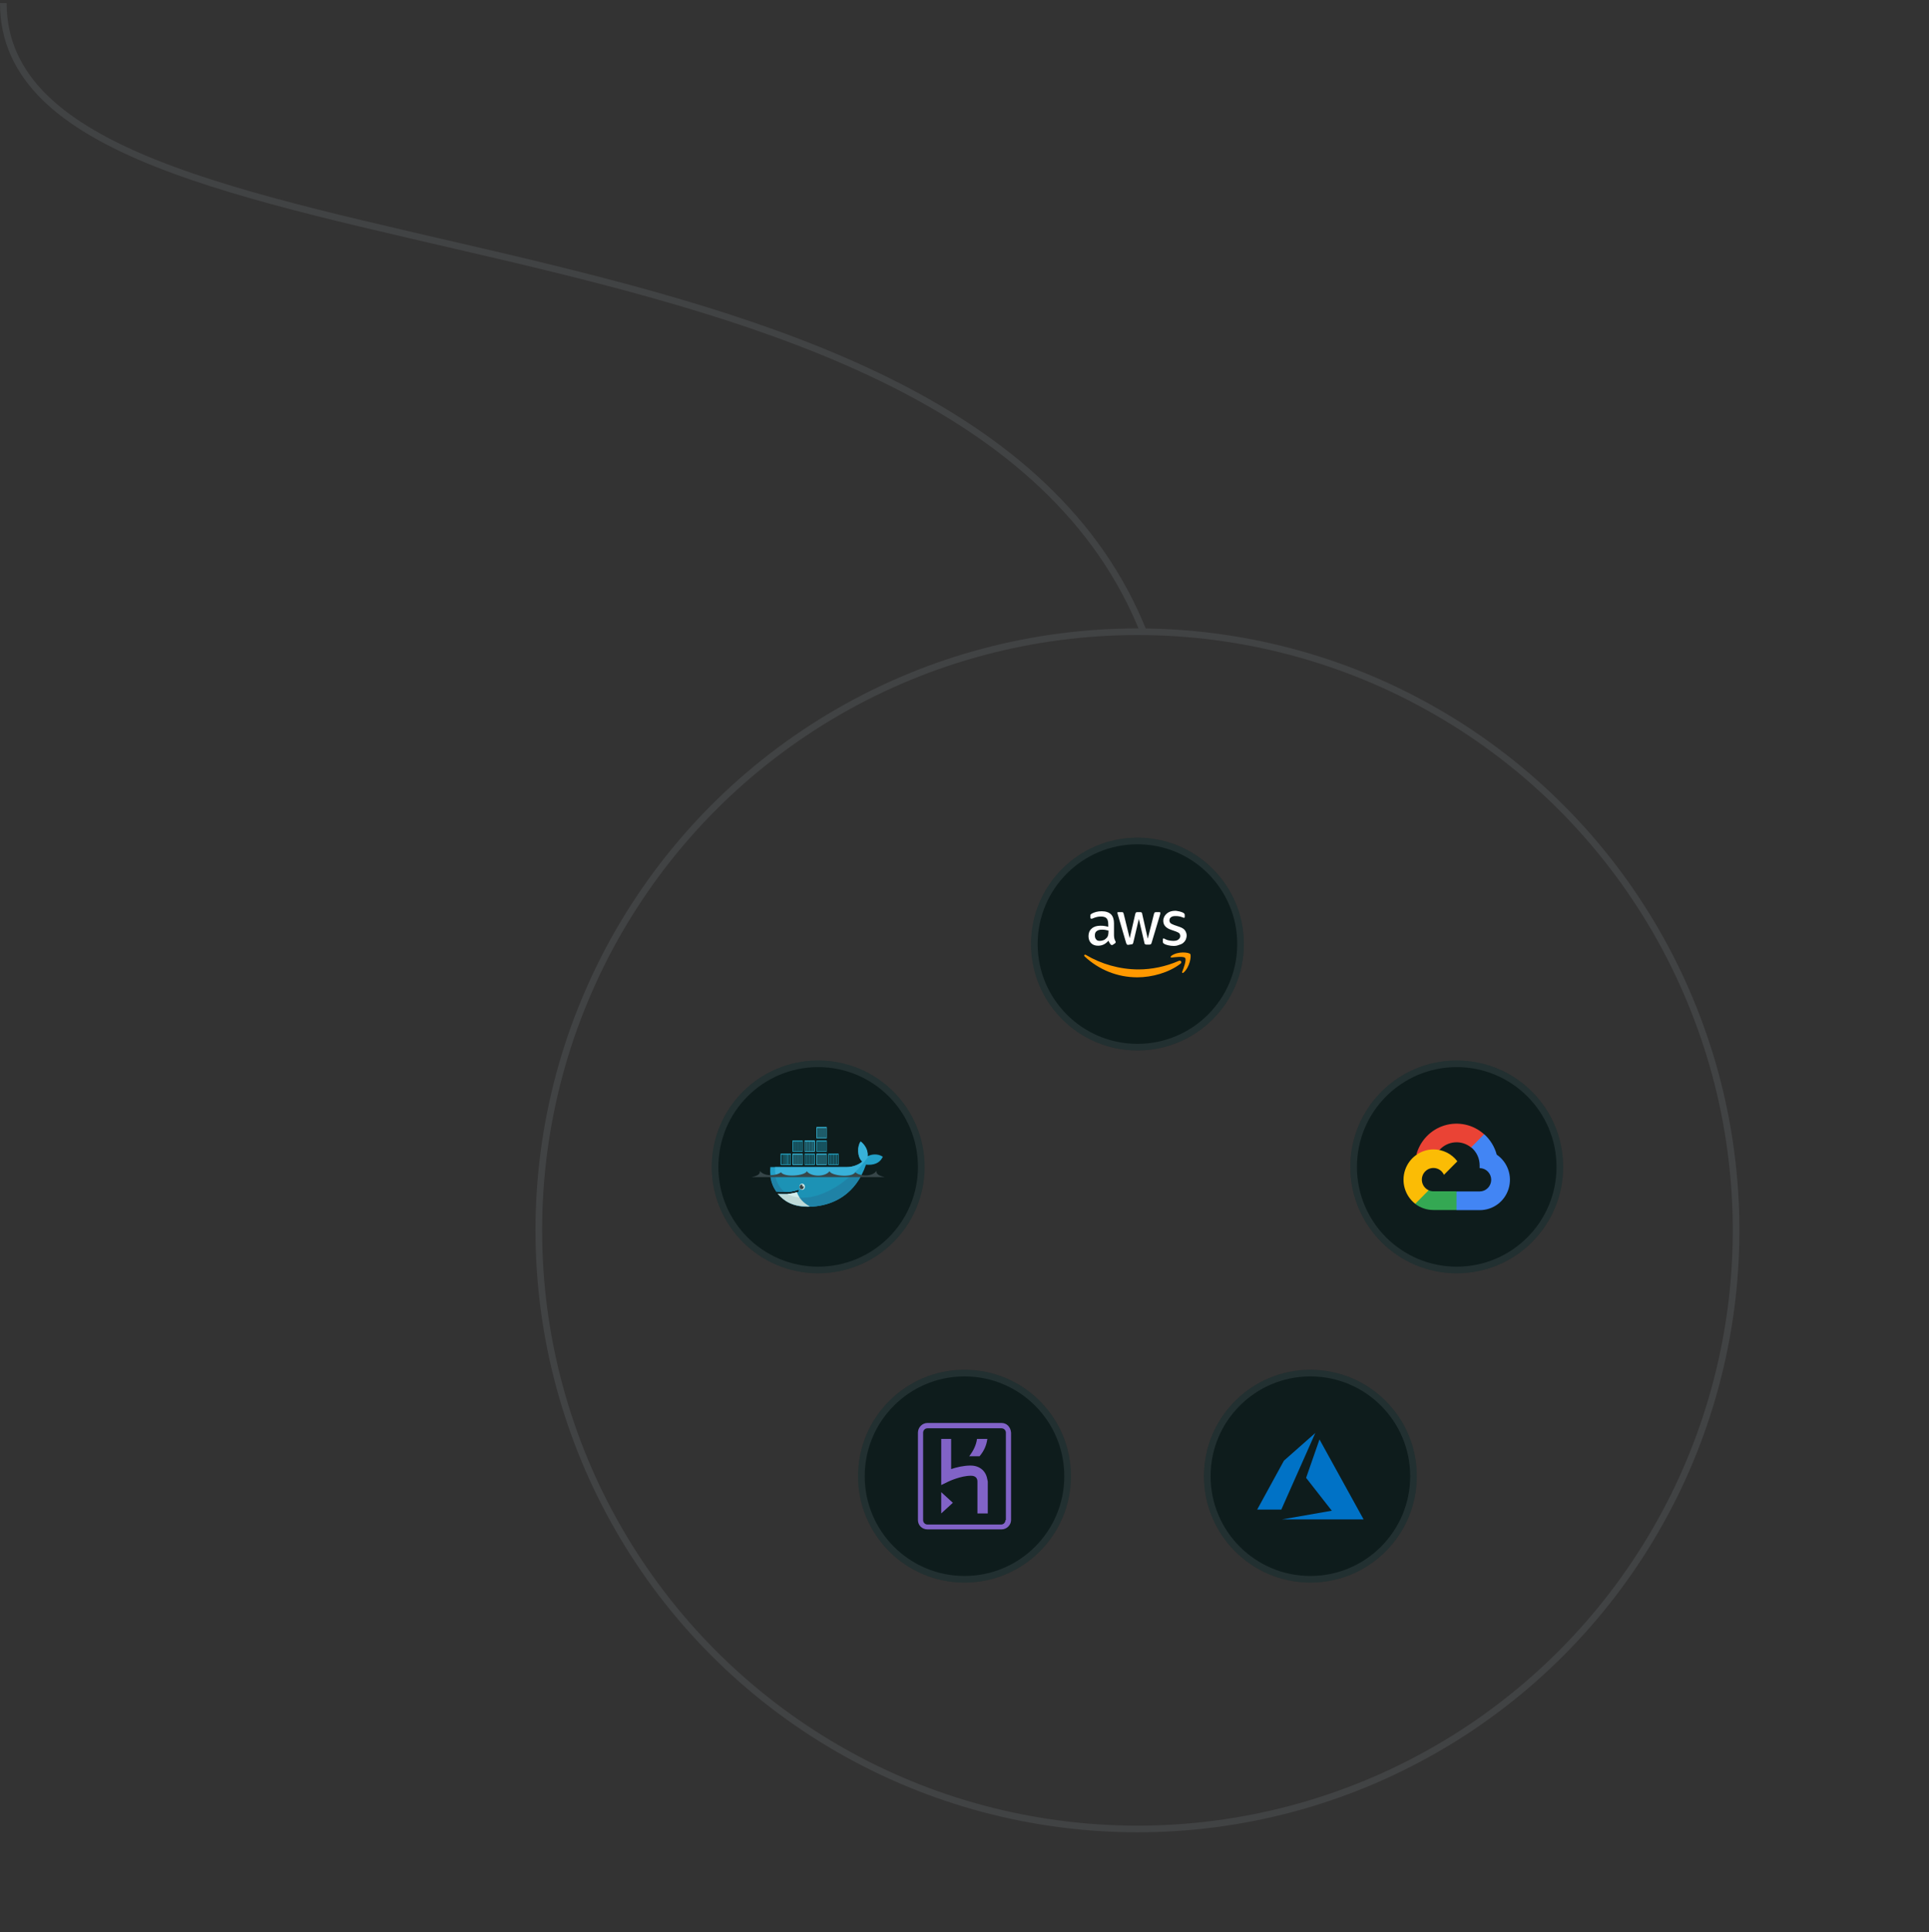 <svg width="580" height="581" viewBox="0 0 580 581" fill="none" xmlns="http://www.w3.org/2000/svg">
    <rect x="0" y="0" width="580" height="581" fill="#333333" stroke="none"/>
    <g opacity="0.16">
        <path d="M1 0.951C1 91.41 289.041 50.943 344 190.444" stroke="#8F969E" stroke-width="2"/>
        <circle cx="342" cy="369.951" r="180" stroke="#8F969E" stroke-width="2"/>
    </g>
    <circle cx="246" cy="350.87" r="32" fill="#0E1C1C"/>
    <circle cx="246" cy="350.87" r="31" stroke="#8F969E" stroke-opacity="0.16" stroke-width="2"/>
    <path fill-rule="evenodd" clip-rule="evenodd" d="M260.848 347.701C261.129 345.623 259.724 343.961 258.787 343.233C257.756 344.48 257.663 347.909 259.255 349.259C258.412 350.09 256.539 350.922 254.665 350.922H231.621C231.433 353.103 231.808 355.077 232.557 356.844L232.838 357.363C233.026 357.675 233.213 357.986 233.4 358.298C234.337 358.402 235.18 358.402 236.023 358.402C237.616 358.402 238.834 358.194 239.864 357.779C240.052 357.675 240.145 357.779 240.239 357.986C240.333 358.09 240.239 358.298 240.052 358.402C239.958 358.506 239.77 358.506 239.677 358.506C238.927 358.714 238.084 358.922 237.054 359.025C237.148 359.025 236.96 359.025 236.96 359.025H236.866C236.398 359.025 236.023 359.025 235.555 359.025C235.087 359.025 234.525 359.025 233.963 359.025C235.93 361.415 238.927 362.87 242.674 362.87C250.637 362.87 257.382 358.922 260.379 350.194C262.534 350.402 264.501 349.883 265.438 347.805C263.845 346.766 261.878 347.078 260.848 347.701Z" fill="#23A0C8"/>
    <path fill-rule="evenodd" clip-rule="evenodd" d="M260.848 347.701C261.129 345.623 259.724 343.961 258.787 343.233C257.756 344.48 257.663 347.909 259.255 349.259C258.412 350.09 256.539 350.922 254.665 350.922H233.026C232.932 354.246 234.056 356.844 236.023 358.402C237.616 358.402 238.834 358.194 239.864 357.779C240.052 357.675 240.145 357.779 240.239 357.986C240.333 358.09 240.239 358.298 240.052 358.402C239.958 358.506 239.77 358.506 239.677 358.506C238.927 358.714 237.991 358.922 236.96 359.025C239.677 360.584 243.611 360.584 248.108 358.61C253.166 356.428 257.85 352.376 261.129 347.701C260.941 347.701 260.848 347.701 260.848 347.701Z" fill="#38B1D9"/>
    <path fill-rule="evenodd" clip-rule="evenodd" d="M231.621 353.623C231.714 354.766 232.089 355.909 232.557 356.844L232.838 357.363C233.026 357.675 233.213 357.987 233.401 358.298C234.337 358.402 235.18 358.402 236.023 358.402C237.616 358.402 238.834 358.194 239.864 357.779C240.052 357.675 240.145 357.779 240.239 357.987C240.333 358.091 240.239 358.298 240.052 358.402C239.958 358.506 239.771 358.506 239.677 358.506C238.927 358.714 237.991 358.922 236.96 359.026H236.867C236.492 359.026 236.023 359.026 235.555 359.026C235.087 359.026 234.525 359.026 233.963 359.026C235.93 361.415 238.927 362.87 242.675 362.87C249.513 362.87 255.415 359.961 258.881 353.623H231.621Z" fill="#1F82A6"/>
    <path fill-rule="evenodd" clip-rule="evenodd" d="M233.119 353.623C233.494 355.701 234.525 357.259 235.93 358.402C237.522 358.402 238.74 358.194 239.77 357.779C239.958 357.675 240.051 357.779 240.145 357.987C240.239 358.091 240.145 358.298 239.958 358.402C239.864 358.506 239.677 358.506 239.583 358.506C238.834 358.714 237.897 358.922 236.866 359.026C239.583 360.584 243.518 360.584 248.014 358.61C250.731 357.467 253.354 355.701 255.695 353.623H233.119Z" fill="#1C92B5"/>
    <path fill-rule="evenodd" clip-rule="evenodd" d="M234.712 346.869H237.803V350.297H234.712V346.869ZM234.993 347.181H235.274V350.09H234.993V347.181ZM235.368 347.181H235.649V350.09H235.368V347.181ZM235.836 347.181H236.117V350.09H235.836V347.181ZM236.304 347.181H236.585V350.09H236.304V347.181ZM236.867 347.181H237.148V350.09H236.867V347.181ZM237.335 347.181H237.616V350.09H237.335V347.181ZM238.272 342.921H241.363V346.349H238.272V342.921ZM238.553 343.233H238.834V346.142H238.553V343.233ZM239.021 343.233H239.302V346.142H239.021V343.233ZM239.489 343.233H239.77V346.142H239.489V343.233ZM239.958 343.233H240.239V346.142H239.958V343.233ZM240.426 343.233H240.707V346.142H240.426V343.233ZM240.895 343.233H241.176V346.142H240.895V343.233Z" fill="#23A3C2"/>
    <path fill-rule="evenodd" clip-rule="evenodd" d="M238.272 346.869H241.363V350.298H238.272V346.869ZM238.553 347.181H238.834V350.09H238.553V347.181ZM239.021 347.181H239.302V350.09H239.021V347.181ZM239.489 347.181H239.77V350.09H239.489V347.181ZM239.958 347.181H240.239V350.09H239.958V347.181ZM240.426 347.181H240.707V350.09H240.426V347.181ZM240.895 347.181H241.176V350.09H240.895V347.181Z" fill="#35BCDF"/>
    <path fill-rule="evenodd" clip-rule="evenodd" d="M241.925 346.869H245.016V350.298H241.925V346.869ZM242.112 347.181H242.393V350.09H242.112V347.181ZM242.581 347.181H242.862V350.09H242.581V347.181ZM243.049 347.181H243.33V350.09H243.049V347.181ZM243.518 347.181H243.799V350.09H243.518V347.181ZM243.986 347.181H244.267V350.09H243.986V347.181ZM244.454 347.181H244.735V350.09H244.454V347.181Z" fill="#23A3C2"/>
    <path fill-rule="evenodd" clip-rule="evenodd" d="M241.925 342.921H245.016V346.349H241.925V342.921ZM242.112 343.233H242.393V346.142H242.112V343.233ZM242.581 343.233H242.862V346.142H242.581V343.233ZM243.049 343.233H243.33V346.142H243.049V343.233ZM243.518 343.233H243.799V346.142H243.518V343.233ZM243.986 343.233H244.267V346.142H243.986V343.233ZM244.454 343.233H244.735V346.142H244.454V343.233ZM245.485 346.869H248.576V350.297H245.485V346.869ZM245.766 347.181H246.047V350.09H245.766V347.181ZM246.234 347.181H246.515V350.09H246.234V347.181ZM246.703 347.181H246.984V350.09H246.703V347.181ZM247.171 347.181H247.452V350.09H247.171V347.181ZM247.639 347.181H247.92V350.09H247.639V347.181ZM248.108 347.181H248.389V350.09H248.108V347.181Z" fill="#35BCDF"/>
    <path fill-rule="evenodd" clip-rule="evenodd" d="M245.485 342.921H248.576V346.349H245.485V342.921ZM245.766 343.233H246.047V346.142H245.766V343.233ZM246.234 343.233H246.515V346.142H246.234V343.233ZM246.703 343.233H246.984V346.142H246.703V343.233ZM247.171 343.233H247.452V346.142H247.171V343.233ZM247.639 343.233H247.92V346.142H247.639V343.233ZM248.108 343.233H248.389V346.142H248.108V343.233Z" fill="#23A3C2"/>
    <path fill-rule="evenodd" clip-rule="evenodd" d="M245.485 338.87H248.576V342.298H245.485V338.87ZM245.766 339.181H246.047V342.09H245.766V339.181ZM246.234 339.181H246.515V342.09H246.234V339.181ZM246.703 339.181H246.984V342.09H246.703V339.181ZM247.171 339.181H247.452V342.09H247.171V339.181ZM247.639 339.181H247.92V342.09H247.639V339.181ZM248.108 339.181H248.389V342.09H248.108V339.181Z" fill="#35BCDF"/>
    <path fill-rule="evenodd" clip-rule="evenodd" d="M249.045 346.869H252.136V350.298H249.045V346.869ZM249.326 347.181H249.607V350.09H249.326V347.181ZM249.794 347.181H250.075V350.09H249.794V347.181ZM250.262 347.181H250.543V350.09H250.262V347.181ZM250.731 347.181H251.012V350.09H250.731V347.181ZM251.199 347.181H251.48V350.09H251.199V347.181ZM251.667 347.181H251.949V350.09H251.667V347.181Z" fill="#23A3C2"/>
    <path fill-rule="evenodd" clip-rule="evenodd" d="M241.176 355.908C241.644 355.908 242.019 356.324 242.019 356.843C242.019 357.363 241.644 357.778 241.176 357.778C240.707 357.778 240.333 357.363 240.333 356.843C240.333 356.324 240.707 355.908 241.176 355.908Z" fill="#D3EDEC"/>
    <path fill-rule="evenodd" clip-rule="evenodd" d="M241.176 356.22C241.269 356.22 241.363 356.22 241.363 356.22C241.269 356.324 241.176 356.428 241.269 356.636C241.363 356.74 241.363 356.74 241.457 356.74C241.55 356.74 241.644 356.636 241.644 356.636C241.738 356.948 241.644 357.363 241.269 357.571C240.988 357.675 240.614 357.571 240.426 357.155C240.333 356.844 240.426 356.428 240.801 356.22C241.082 356.22 241.082 356.22 241.176 356.22ZM226 353.935H266C265.157 353.727 263.283 353.311 263.564 352.064C261.972 354.142 258.131 353.519 257.194 352.48C256.07 354.246 249.888 353.519 249.419 352.168C248.108 353.935 243.892 353.935 242.581 352.168C242.112 353.519 235.93 354.142 234.806 352.48C233.869 353.415 230.028 354.038 228.436 352.064C228.717 353.415 226.843 353.727 226 353.935Z" fill="#374649"/>
    <path fill-rule="evenodd" clip-rule="evenodd" d="M243.518 362.765C241.363 361.622 240.239 360.168 239.583 358.505C238.834 358.713 237.803 358.921 236.773 359.025C236.398 359.025 235.93 359.025 235.461 359.025C234.899 359.025 234.337 359.025 233.775 358.921C235.742 361.103 238.084 362.765 242.581 362.765C242.862 362.869 243.143 362.765 243.518 362.765Z" fill="#BEDAD8"/>
    <path fill-rule="evenodd" clip-rule="evenodd" d="M240.333 360.064C240.051 359.648 239.77 359.025 239.583 358.505C238.834 358.817 237.803 358.921 236.773 359.025C237.429 359.44 238.553 359.856 240.333 360.064Z" fill="#D3EDEC"/>
    <circle cx="290" cy="443.87" r="32" fill="#0E1C1C"/>
    <circle cx="290" cy="443.87" r="31" stroke="#8F969E" stroke-opacity="0.16" stroke-width="2"/>
    <path d="M301.148 427.87H278.852C277.296 427.87 276 429.203 276 430.803V457.07C276 458.67 277.296 459.87 278.852 459.87H301.148C302.704 459.87 304 458.536 304 457.07V430.803C303.87 429.07 302.704 427.87 301.148 427.87ZM302.315 457.07C302.315 457.736 301.796 458.403 301.019 458.403H278.852C278.204 458.403 277.556 457.87 277.556 457.07V430.803C277.556 430.136 278.074 429.47 278.852 429.47H301.148C301.796 429.47 302.444 430.003 302.444 430.803V457.07H302.315ZM283 455.07L286.5 451.87L283 448.67V455.07ZM295.574 442.136C294.926 441.47 293.759 440.67 291.815 440.67C289.741 440.67 287.537 441.203 285.981 441.736V432.67H283V446.536L285.204 445.47C285.204 445.47 288.833 443.736 291.944 443.736C293.5 443.736 293.889 444.67 293.889 445.47V455.07H297V445.47C296.87 445.203 296.87 443.47 295.574 442.136ZM291.426 437.87H294.537C295.963 436.136 296.611 434.536 296.87 432.67H293.759C293.5 434.536 292.722 436.136 291.426 437.87Z" fill="#8163C7"/>
    <circle cx="342" cy="283.87" r="32" fill="#0E1C1C"/>
    <circle cx="342" cy="283.87" r="31" stroke="#8F969E" stroke-opacity="0.16" stroke-width="2"/>
    <path d="M334.947 281.262C334.947 281.658 335.011 281.988 335.074 282.252C335.138 282.516 335.266 282.781 335.394 283.045C335.458 283.111 335.458 283.243 335.458 283.309C335.458 283.441 335.394 283.507 335.266 283.639L334.563 284.101C334.436 284.167 334.372 284.167 334.308 284.167C334.18 284.167 334.116 284.101 333.988 284.035C333.861 283.903 333.733 283.705 333.605 283.507C333.477 283.309 333.413 283.111 333.286 282.847C332.455 283.837 331.433 284.365 330.155 284.365C329.261 284.365 328.558 284.101 328.047 283.573C327.536 283.045 327.281 282.318 327.281 281.46C327.281 280.536 327.6 279.744 328.239 279.216C328.878 278.622 329.772 278.358 330.858 278.358C331.241 278.358 331.625 278.358 332.008 278.424C332.391 278.49 332.839 278.556 333.222 278.688V277.896C333.222 277.038 333.03 276.444 332.711 276.114C332.391 275.784 331.816 275.586 330.986 275.586C330.603 275.586 330.219 275.652 329.836 275.718C329.453 275.85 329.069 275.916 328.686 276.114C328.494 276.18 328.367 276.246 328.303 276.246C328.239 276.246 328.175 276.246 328.111 276.246C327.983 276.246 327.856 276.114 327.856 275.916V275.388C327.856 275.19 327.856 275.058 327.919 274.992C327.983 274.926 328.047 274.86 328.239 274.728C328.622 274.53 329.069 274.332 329.58 274.2C330.092 274.068 330.666 274.002 331.241 274.002C332.519 274.002 333.413 274.332 334.052 274.926C334.627 275.52 334.947 276.444 334.947 277.632V281.262ZM330.666 282.913C331.05 282.913 331.369 282.847 331.752 282.715C332.136 282.582 332.455 282.318 332.775 281.988C332.966 281.79 333.094 281.526 333.158 281.262C333.222 280.998 333.286 280.668 333.286 280.272V279.81C332.966 279.744 332.647 279.678 332.327 279.612C332.008 279.546 331.625 279.546 331.305 279.546C330.603 279.546 330.092 279.678 329.708 280.008C329.325 280.272 329.197 280.734 329.197 281.262C329.197 281.79 329.325 282.186 329.58 282.45C329.772 282.781 330.155 282.913 330.666 282.913ZM339.227 284.101C339.035 284.101 338.907 284.101 338.844 283.969C338.78 283.903 338.652 283.771 338.588 283.507L336.097 274.992C336.033 274.794 335.969 274.596 335.969 274.53C335.969 274.332 336.033 274.266 336.224 274.266H337.246C337.438 274.266 337.566 274.266 337.694 274.398C337.758 274.464 337.821 274.596 337.885 274.86L339.674 282.12L341.335 274.86C341.399 274.662 341.463 274.464 341.527 274.398C341.591 274.332 341.782 274.266 341.974 274.266H342.804C342.996 274.266 343.124 274.266 343.252 274.398C343.315 274.464 343.443 274.596 343.443 274.86L345.104 282.252L346.957 274.86C347.021 274.662 347.085 274.464 347.148 274.398C347.212 274.332 347.404 274.266 347.596 274.266H348.618C348.809 274.266 348.873 274.332 348.873 274.53C348.873 274.596 348.873 274.662 348.873 274.728C348.873 274.794 348.809 274.86 348.809 274.992L346.254 283.507C346.19 283.705 346.126 283.903 345.999 283.903C345.935 283.969 345.743 284.035 345.615 284.035H344.721C344.529 284.035 344.401 283.969 344.274 283.903C344.21 283.837 344.082 283.705 344.082 283.441L342.421 276.312L340.76 283.375C340.696 283.573 340.632 283.771 340.568 283.837C340.505 283.903 340.313 283.969 340.121 283.969L339.227 284.101ZM352.898 284.431C352.323 284.431 351.812 284.365 351.237 284.233C350.726 284.101 350.279 283.969 350.023 283.771C349.832 283.639 349.704 283.573 349.704 283.441C349.64 283.375 349.64 283.243 349.64 283.111V282.516C349.64 282.252 349.704 282.186 349.895 282.186C349.959 282.186 350.023 282.186 350.087 282.252C350.151 282.252 350.279 282.318 350.343 282.384C350.726 282.582 351.109 282.715 351.493 282.781C351.94 282.847 352.323 282.913 352.77 282.913C353.473 282.913 353.984 282.781 354.303 282.516C354.623 282.252 354.878 281.922 354.878 281.46C354.878 281.13 354.751 280.866 354.623 280.668C354.431 280.47 354.048 280.272 353.537 280.074L352.004 279.546C351.237 279.282 350.662 278.886 350.279 278.424C349.895 277.962 349.768 277.368 349.768 276.84C349.768 276.378 349.895 275.982 350.087 275.586C350.279 275.256 350.534 274.926 350.854 274.662C351.173 274.398 351.556 274.2 351.94 274.068C352.387 273.936 352.834 273.87 353.281 273.87C353.537 273.87 353.792 273.87 353.984 273.936C354.24 274.002 354.431 274.002 354.687 274.068C354.878 274.134 355.134 274.2 355.326 274.266C355.517 274.332 355.645 274.398 355.773 274.464C355.9 274.53 356.028 274.662 356.092 274.728C356.156 274.794 356.22 274.926 356.22 275.124V275.652C356.22 275.85 356.156 275.982 355.964 275.982C355.9 275.982 355.773 275.916 355.581 275.85C354.942 275.586 354.303 275.454 353.537 275.454C352.898 275.454 352.451 275.52 352.131 275.784C351.812 275.982 351.62 276.312 351.62 276.774C351.62 277.104 351.748 277.368 351.94 277.566C352.131 277.764 352.579 277.962 353.09 278.16L354.623 278.688C355.389 278.952 355.964 279.282 356.284 279.744C356.603 280.206 356.795 280.734 356.795 281.262C356.795 281.724 356.667 282.186 356.539 282.516C356.348 282.913 356.092 283.243 355.773 283.507C355.453 283.771 355.07 283.969 354.559 284.101C353.92 284.365 353.473 284.431 352.898 284.431Z" fill="white"/>
    <path d="M354.942 289.777C351.429 292.484 346.318 293.87 341.974 293.87C335.841 293.87 330.283 291.493 326.131 287.599C325.811 287.269 326.131 286.873 326.514 287.137C331.05 289.843 336.608 291.493 342.357 291.493C346.254 291.493 350.534 290.635 354.431 288.919C355.006 288.655 355.517 289.315 354.942 289.777Z" fill="#FF9900"/>
    <path d="M356.348 288.061C355.9 287.467 353.409 287.797 352.259 287.929C351.94 287.995 351.876 287.665 352.195 287.401C354.176 285.949 357.498 286.345 357.881 286.873C358.264 287.401 357.753 290.767 355.9 292.417C355.581 292.682 355.326 292.55 355.453 292.219C355.9 291.097 356.795 288.655 356.348 288.061Z" fill="#FF9900"/>
    <circle cx="394" cy="443.87" r="32" fill="#0E1C1C"/>
    <circle cx="394" cy="443.87" r="31" stroke="#8F969E" stroke-opacity="0.16" stroke-width="2"/>
    <path d="M395.484 430.87L386.05 439.2L378 453.913H385.258L395.484 430.87ZM396.738 432.819L392.712 444.374L400.432 454.249L385.456 456.87H410L396.738 432.819Z" fill="#0072C6"/>
    <circle cx="438" cy="350.87" r="32" fill="#0E1C1C"/>
    <circle cx="438" cy="350.87" r="31" stroke="#8F969E" stroke-opacity="0.16" stroke-width="2"/>
    <path d="M442.305 345.029H443.281L446.063 342.221L446.2 341.029C444.606 339.609 442.68 338.622 440.604 338.163C438.528 337.703 436.371 337.785 434.335 338.402C432.299 339.018 430.452 340.148 428.969 341.685C427.487 343.223 426.416 345.116 425.86 347.187C426.17 347.059 426.513 347.038 426.836 347.128L432.399 346.202C432.399 346.202 432.682 345.729 432.828 345.758C434.02 344.437 435.668 343.625 437.433 343.489C439.199 343.354 440.949 343.905 442.325 345.029H442.305Z" fill="#EA4335"/>
    <path d="M450.026 347.187C449.386 344.81 448.074 342.673 446.249 341.039L442.344 344.98C443.158 345.651 443.81 346.5 444.251 347.463C444.693 348.426 444.912 349.477 444.892 350.537V351.237C445.348 351.237 445.8 351.328 446.222 351.504C446.643 351.68 447.026 351.939 447.349 352.264C447.671 352.59 447.927 352.977 448.102 353.403C448.277 353.828 448.366 354.284 448.366 354.745C448.366 355.206 448.277 355.662 448.102 356.087C447.927 356.513 447.671 356.9 447.349 357.225C447.026 357.551 446.643 357.809 446.222 357.986C445.8 358.162 445.348 358.253 444.892 358.253H437.943L437.25 358.962V363.17L437.943 363.869H444.892C446.832 363.885 448.726 363.269 450.293 362.113C451.86 360.958 453.017 359.323 453.593 357.452C454.169 355.581 454.133 353.573 453.49 351.724C452.848 349.876 451.633 348.285 450.026 347.187Z" fill="#4285F4"/>
    <path d="M430.984 363.83H437.933V358.213H430.984C430.489 358.213 429.999 358.106 429.549 357.898L428.573 358.203L425.772 361.012L425.528 361.997C427.099 363.195 429.015 363.838 430.984 363.83Z" fill="#34A853"/>
    <path d="M430.984 345.611C429.101 345.622 427.269 346.227 425.743 347.341C424.217 348.455 423.074 350.022 422.473 351.823C421.872 353.625 421.843 355.571 422.391 357.39C422.939 359.208 424.035 360.809 425.528 361.968L429.559 357.898C429.047 357.665 428.598 357.309 428.252 356.862C427.906 356.415 427.672 355.89 427.571 355.331C427.47 354.773 427.505 354.198 427.673 353.657C427.84 353.115 428.135 352.622 428.533 352.221C428.93 351.82 429.418 351.522 429.955 351.353C430.491 351.184 431.06 351.149 431.613 351.251C432.166 351.353 432.686 351.588 433.129 351.938C433.572 352.287 433.924 352.74 434.156 353.257L438.187 349.188C437.341 348.071 436.25 347.167 435.001 346.547C433.751 345.926 432.376 345.606 430.984 345.611Z" fill="#FBBC05"/>
</svg>
